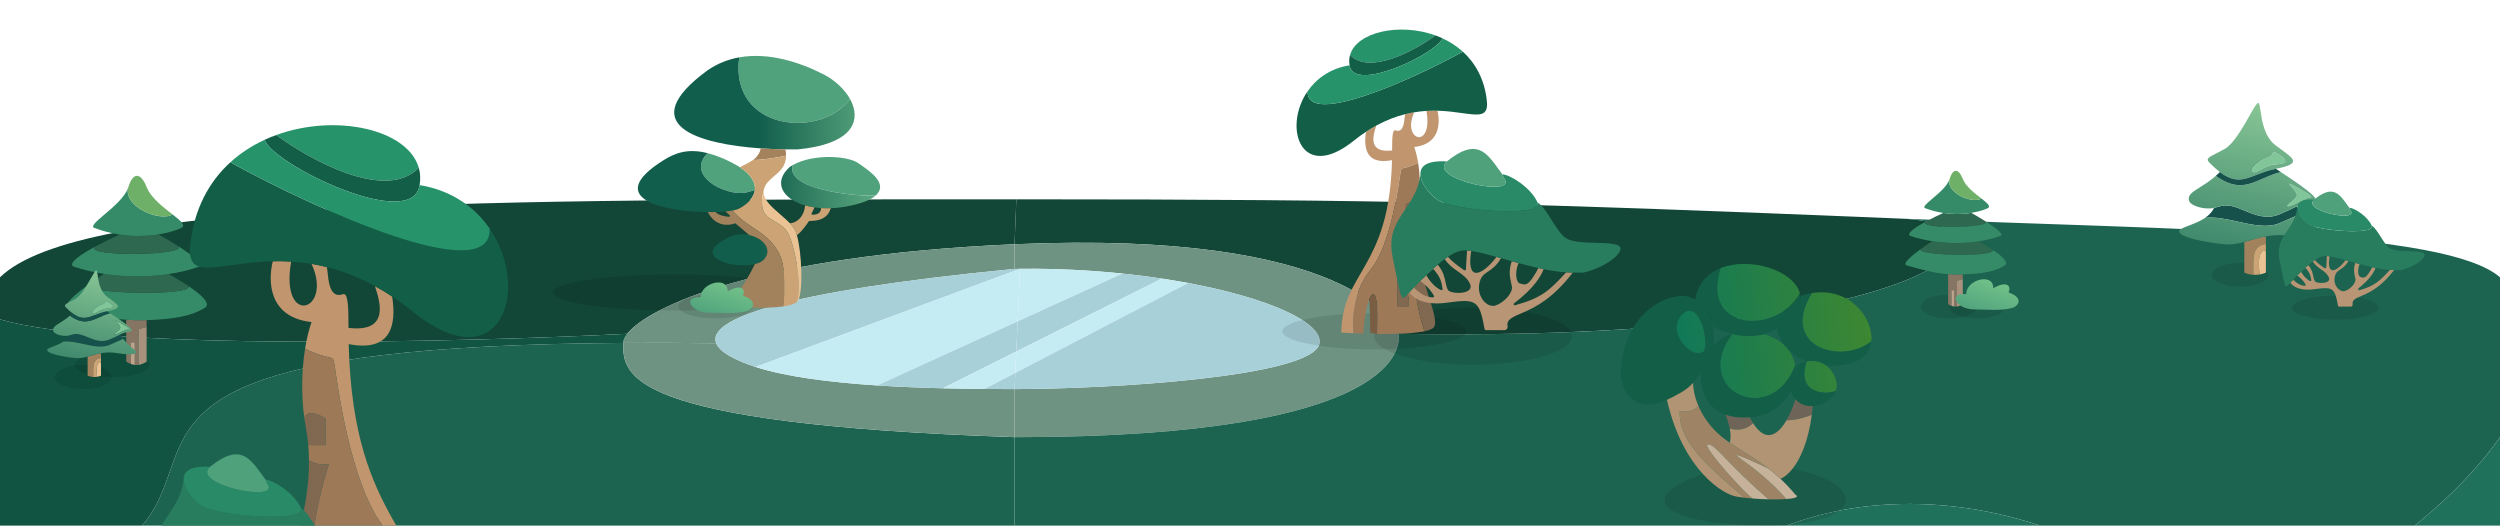 <svg width="2283" height="480" viewBox="0 0 2283 480" fill="none" xmlns="http://www.w3.org/2000/svg">
<rect width="2283" height="480" fill="#EBEBEB"/>
<rect y="-88" width="2283" height="825" fill="white"/>
<path d="M-0 737.326H533.439C579.512 646.214 722.627 601.071 926.5 616V399.223C569.074 387 569.074 342.141 569.074 313.17C195.278 315.708 175.761 371.475 155.009 430.773C140.928 471.008 126.279 512.869 -0 540.831V737.326Z" fill="#1D6450"/>
<path d="M926.5 737.326V616C722.627 601.071 579.512 646.214 533.439 737.326H926.5Z" fill="#20715B"/>
<path d="M926.5 355.314C917.76 355.314 908.546 355.285 899 355.204C886.778 355.1 874.012 354.911 861 354.585C841.218 354.091 820.868 353.282 801 351.984C758.31 349.195 717.845 344.147 690.016 335.098C670.417 328.725 657.18 321.364 654.037 313.45C623.851 313.078 595.572 312.99 569.074 313.17C569.074 342.141 569.074 387 926.5 399.223V355.314Z" fill="#6E9382"/>
<path d="M928.12 182C439 182 73 182 -0 253.224V291.645C97.617 320.625 422.533 312.502 572.789 304.818C592.312 280.06 691.204 233.246 926.5 223.036L928.12 182Z" fill="#124636"/>
<path d="M654.037 313.45C645.505 291.963 711.404 266.408 926.5 245.54V223.036C691.204 233.246 592.312 280.06 572.789 304.818C570.272 308.01 569.074 310.836 569.074 313.17C595.572 312.99 623.851 313.078 654.037 313.45Z" fill="#6E9382"/>
<path d="M-0 291.645V540.831C126.279 512.869 140.928 471.008 155.009 430.773C175.761 371.475 195.278 315.708 569.074 313.17C569.074 310.836 570.272 308.01 572.789 304.818C422.533 312.502 97.617 320.625 -0 291.645Z" fill="#105441"/>
<path fill-rule="evenodd" clip-rule="evenodd" d="M926.5 245.54L931.5 245.47L690.016 335.098C670.417 328.725 657.18 321.364 654.037 313.45C645.505 291.963 711.404 266.408 926.5 245.54Z" fill="#A8D0D9"/>
<path d="M928.12 182L926.5 223.036C1232 209.781 1275 296.185 1277 304.818C1766.77 313.132 1860.16 205.22 1736.7 199.652C1736.13 199.629 1735.57 199.605 1735 199.582C1391.77 185.537 1277 182 928.12 182Z" fill="#124636"/>
<path d="M926.5 355.314V399.223C1284 399.223 1279 313.45 1277 304.818C1275 296.185 1232 209.781 926.5 223.036V245.54C928.626 245.504 930.75 245.476 932.87 245.457C964.676 245.169 995.812 246.788 1025 249.815C1037.38 251.099 1049.42 252.636 1061 254.389C1069.24 255.635 1077.25 256.991 1085 258.442C1157.76 272.063 1207.45 294.08 1205 313.17C1201 344.34 1011 355.314 926.5 355.314Z" fill="#6E9382"/>
<path d="M926.5 399.223V616C1139 634 1387.49 725.956 1505 574C1621 424 1831 434 1973 536C2062.17 600.055 2223 485.482 2283 399.223V253.224C2233 210 1998.04 210.378 1736.7 199.652C1860.16 205.22 1766.77 313.132 1277 304.818C1279 313.45 1284 399.223 926.5 399.223Z" fill="#1D6450"/>
<path d="M926.5 616V737.326H2283V399.223C2223 485.482 2062.17 600.055 1973 536C1831 434 1621 424 1505 574C1387.49 725.956 1139 634 926.5 616Z" fill="#20715B"/>
<path fill-rule="evenodd" clip-rule="evenodd" d="M926.5 245.54L931.5 245.47C929.835 245.488 928.169 245.511 926.5 245.54Z" fill="#124636"/>
<path d="M1025 249.815C995.812 246.788 964.676 245.169 932.87 245.457C932.413 245.461 931.957 245.465 931.5 245.47L929.316 293.458L1025 249.815Z" fill="#C5EBF3"/>
<path d="M931.5 245.47L690.016 335.098C717.845 344.147 758.31 349.195 801 351.984L929.316 293.458L931.5 245.47Z" fill="#C5EBF3"/>
<path d="M801 351.984C820.868 353.282 841.218 354.091 861 354.585L894.531 337.787L928.063 320.988L929.316 293.458L801 351.984Z" fill="#A8D0D9"/>
<path d="M1061 254.389C1049.42 252.636 1037.38 251.099 1025 249.815L929.316 293.458L928.063 320.988L994.531 287.689L1061 254.389Z" fill="#A8D0D9"/>
<path d="M1085 258.442C1077.25 256.991 1069.24 255.635 1061 254.389L994.531 287.689L928.063 320.988L927.172 340.548L1085 258.442Z" fill="#C5EBF3"/>
<path d="M861 354.585C874.012 354.911 886.778 355.1 899 355.204L927.172 340.548L928.063 320.988L894.531 337.787L861 354.585Z" fill="#C5EBF3"/>
<path d="M926.5 355.314C1011 355.314 1201 344.34 1205 313.17C1207.45 294.08 1157.76 272.063 1085 258.442L927.172 340.548L926.5 355.314Z" fill="#A8D0D9"/>
<path d="M899 355.204C908.546 355.285 917.76 355.314 926.5 355.314L927.172 340.548L899 355.204Z" fill="#A8D0D9"/>
<ellipse cx="75.948" cy="344.309" rx="25.715" ry="10.951" fill="black" fill-opacity="0.1"/>
<ellipse cx="1779.71" cy="279.951" rx="25.715" ry="10.951" fill="black" fill-opacity="0.1"/>
<ellipse cx="1805.71" cy="279.951" rx="25.715" ry="10.951" fill="black" fill-opacity="0.1"/>
<ellipse cx="2045.71" cy="250.951" rx="25.715" ry="10.951" fill="black" fill-opacity="0.1"/>
<ellipse cx="2132.5" cy="281" rx="39.5" ry="11" fill="black" fill-opacity="0.1"/>
<ellipse cx="653.631" cy="279.819" rx="34.087" ry="10.951" fill="black" fill-opacity="0.1"/>
<ellipse cx="615.357" cy="267.043" rx="110.633" ry="16.426" fill="black" fill-opacity="0.1"/>
<ellipse cx="1255" cy="302.5" rx="84" ry="16.5" fill="black" fill-opacity="0.1"/>
<ellipse cx="102.26" cy="333.357" rx="34.087" ry="10.951" fill="black" fill-opacity="0.1"/>
<ellipse cx="1345.3" cy="306.957" rx="90.3" ry="26.161" fill="black" fill-opacity="0.1"/>
<path fill-rule="evenodd" clip-rule="evenodd" d="M140.884 214.629C142.131 214.473 143.348 214.3 144.534 214.111L144.729 214.08L140.884 214.629Z" fill="#D9D9D9"/>
<path d="M115.293 292.024V330.328C116.813 331.237 118.23 331.906 119.554 332.382V312.659H123.055V333.244C124.306 333.404 125.458 333.386 126.525 333.244V300.543L133.884 298.523V292.347C127.996 292.546 121.783 292.465 115.293 292.024Z" fill="#877564"/>
<path d="M126.525 300.543V333.244C129.415 332.861 131.68 331.577 133.576 330.503L133.703 330.431L133.884 330.328V298.523L126.525 300.543Z" fill="#A9927D"/>
<path d="M123.055 333.244V312.659H119.554V332.382C120.801 332.83 121.965 333.105 123.055 333.244Z" fill="#BDA38B"/>
<path d="M62.618 280.854C83.921 287.024 99.183 290.93 115.293 292.024C121.783 292.465 127.996 292.546 133.884 292.347C158.778 291.504 175.327 288.679 187.334 280.854C192.846 277.261 183.586 269.013 172.491 261.49C174.742 270.943 70.243 268.12 81.107 259.651C68.639 268.691 56.538 279.093 62.618 280.854Z" fill="#358B67"/>
<path d="M150.923 250.713C135.281 252.797 115.894 253.375 95.002 250.095C91.157 252.578 85.794 256.252 81.107 259.651C70.243 268.12 174.742 270.943 172.491 261.49C166.125 257.173 159.155 253.096 154.025 250.274C153.008 250.427 151.974 250.573 150.923 250.713Z" fill="#2E6850"/>
<path d="M88.568 224.309C74.045 232.074 61.345 240.568 67.266 243.496C76.672 246.542 85.977 248.678 95.002 250.095C115.894 253.375 135.281 252.797 150.923 250.713C151.974 250.573 153.008 250.427 154.025 250.274C166.006 248.471 175.544 245.823 181.524 243.496C187.436 241.845 175.34 232.755 161.927 224.309C176.876 233.722 68.428 235.077 88.568 224.309Z" fill="#358B67"/>
<path d="M109.213 214.202C103.048 216.957 96.086 220.289 88.568 224.309C68.428 235.077 176.876 233.722 161.927 224.309C155.655 220.36 149.871 216.922 144.729 214.08L144.534 214.111C143.348 214.3 142.131 214.473 140.884 214.629C131.677 215.781 120.854 215.98 109.213 214.202Z" fill="#2E6850"/>
<path d="M165.644 208.157C170.003 205.79 164.909 201.536 157.51 195.759C146.291 203.042 111.887 188.502 117.211 170.86C114.504 179.695 103.655 188.888 95.287 195.979C87.891 202.246 82.433 206.872 86.245 208.157C94.095 211.145 101.819 213.072 109.213 214.202C120.854 215.98 131.677 215.781 140.884 214.629L144.729 214.08C153.937 212.601 161.221 210.225 165.644 208.157Z" fill="#358B67"/>
<path d="M133.884 170.799C128.514 157.168 121.349 157.168 117.23 170.799L117.211 170.86C111.887 188.502 146.291 203.042 157.51 195.759C149.13 189.216 137.793 180.72 133.884 170.799Z" fill="#6FB068"/>
<path fill-rule="evenodd" clip-rule="evenodd" d="M1797.43 194.792C1798.33 194.68 1799.2 194.556 1800.05 194.421L1800.19 194.398L1797.43 194.792Z" fill="#D9D9D9"/>
<path d="M1779.03 250.337V277.826C1780.13 278.478 1781.14 278.958 1782.1 279.3V265.145H1784.61V279.919C1785.51 280.034 1786.34 280.02 1787.11 279.919V256.45L1792.4 255.001V250.568C1788.16 250.711 1783.7 250.653 1779.03 250.337Z" fill="#877564"/>
<path d="M1787.11 256.45V279.919C1789.18 279.644 1790.81 278.722 1792.18 277.951L1792.27 277.9L1792.4 277.826V255.001L1787.11 256.45Z" fill="#A9927D"/>
<path d="M1784.61 279.919V265.145H1782.1V279.3C1782.99 279.621 1783.83 279.819 1784.61 279.919Z" fill="#BDA38B"/>
<path d="M1741.17 242.32C1756.48 246.748 1767.45 249.551 1779.03 250.337C1783.7 250.653 1788.16 250.711 1792.4 250.568C1810.29 249.963 1822.19 247.936 1830.82 242.32C1834.78 239.741 1828.13 233.822 1820.15 228.423C1821.77 235.207 1746.65 233.181 1754.46 227.103C1745.49 233.591 1736.79 241.056 1741.17 242.32Z" fill="#358B67"/>
<path d="M1804.65 220.689C1793.4 222.185 1779.46 222.599 1764.45 220.245C1761.68 222.027 1757.83 224.664 1754.46 227.103C1746.65 233.181 1821.77 235.207 1820.15 228.423C1815.58 225.325 1810.56 222.399 1806.88 220.373C1806.15 220.483 1805.4 220.588 1804.65 220.689Z" fill="#2E6850"/>
<path d="M1759.82 201.739C1749.38 207.312 1740.25 213.408 1744.51 215.509C1751.27 217.695 1757.96 219.228 1764.45 220.245C1779.46 222.599 1793.4 222.185 1804.65 220.689C1805.4 220.588 1806.15 220.483 1806.88 220.373C1815.49 219.08 1822.35 217.179 1826.64 215.509C1830.89 214.324 1822.2 207.801 1812.56 201.739C1823.3 208.495 1745.34 209.467 1759.82 201.739Z" fill="#358B67"/>
<path d="M1774.66 194.486C1770.23 196.463 1765.22 198.854 1759.82 201.739C1745.34 209.467 1823.3 208.495 1812.56 201.739C1808.05 198.905 1803.89 196.438 1800.19 194.398L1800.05 194.421C1799.2 194.556 1798.33 194.68 1797.43 194.792C1790.81 195.619 1783.03 195.762 1774.66 194.486Z" fill="#2E6850"/>
<path d="M1815.23 190.147C1818.36 188.449 1814.7 185.396 1809.38 181.25C1801.32 186.476 1776.58 176.042 1780.41 163.381C1778.47 169.721 1770.67 176.319 1764.65 181.408C1759.33 185.906 1755.41 189.225 1758.15 190.147C1763.79 192.292 1769.35 193.675 1774.66 194.486C1783.03 195.762 1790.81 195.619 1797.43 194.792L1800.19 194.398C1806.81 193.337 1812.05 191.631 1815.23 190.147Z" fill="#358B67"/>
<path d="M1792.4 163.337C1788.54 153.554 1783.39 153.554 1780.42 163.337L1780.41 163.381C1776.58 176.042 1801.32 186.476 1809.38 181.25C1803.36 176.554 1795.21 170.457 1792.4 163.337Z" fill="#6FB068"/>
<path d="M776.19 90.33C771.139 81.313 762.184 73.137 752.503 68.146C730.737 56.924 702.12 47.524 675.055 52.373C665.889 119.34 749.61 127.303 776.19 90.33Z" fill="#4FA27C"/>
<path d="M669.097 148.918C660.825 144.586 653.172 141.665 646.184 139.867C630.994 154.877 647.431 168.621 661.307 173.377C672.214 177.116 679.179 177.359 689.357 173.377C690.04 166.895 686.219 159.721 675.615 152.731C673.674 151.452 671.506 150.18 669.097 148.918Z" fill="#4FA27C"/>
<path d="M783.665 148.918C774.494 142.413 743.302 140.041 724.09 150.664C716.299 172.809 780.627 179.648 799.705 178.517C811.182 168.081 795.458 157.135 785.8 150.413L785.799 150.412L785.797 150.41C785.044 149.887 784.328 149.388 783.665 148.918Z" fill="#4FA27C"/>
<path fill-rule="evenodd" clip-rule="evenodd" d="M743.747 189.406C740.722 188.971 737.875 188.365 735.228 187.611C714.098 181.59 705.742 166.107 721.34 152.331C722.225 151.743 723.143 151.188 724.09 150.664C716.299 172.809 780.627 179.648 799.705 178.517C795.982 181.902 789.109 185.037 777.708 187.598C771.002 189.104 764.608 189.914 758.633 190.136C755.568 190.25 752.612 190.209 749.782 190.028C747.701 189.895 745.687 189.685 743.747 189.406ZM738.903 201.818C739.006 201.818 739.109 201.817 739.212 201.816C738.927 201.819 738.654 201.981 738.478 202.258C738.573 202.109 738.665 201.962 738.755 201.818L738.903 201.818ZM697.51 237.085C695.686 239.013 692.773 240.373 689.268 241.225C668.997 246.151 628.966 234.067 665.889 216.608C671.839 213.794 678.314 213.427 684.056 214.648C696.889 217.379 706.059 228.046 697.51 237.085ZM671.469 203.873L671.847 204.192C671.609 203.991 671.311 203.942 671.037 204.048C671.185 203.991 671.329 203.932 671.469 203.873ZM653.349 193.623C651.112 193.681 648.778 193.698 646.379 193.674C606.914 193.273 549.529 181.44 606.314 146.074C616.665 139.628 628.395 135.29 646.184 139.867C630.994 154.877 647.431 168.621 661.307 173.377C672.214 177.116 679.179 177.359 689.357 173.377C688.642 180.152 683.008 186.173 675.055 190.442C672.716 191.697 668.276 192.606 662.559 193.117C659.763 193.366 656.661 193.538 653.349 193.623Z" fill="url(#paint0_linear_0_1)"/>
<path d="M721.34 203.873C723.54 206.196 725.335 208.537 726.381 210.919C726.869 212.029 727.331 213.371 727.765 214.901C731.555 211.859 735.95 206.226 738.478 202.258C738.573 202.109 738.665 201.962 738.755 201.818L738.903 201.818C739.006 201.818 739.109 201.817 739.212 201.816C752.589 201.697 756.797 196.305 758.633 190.136C755.568 190.25 752.612 190.209 749.782 190.028C749.782 195.313 745.334 196.021 742.022 196.116C741.326 196.135 740.87 195.447 741.173 194.82C741.434 194.28 741.745 193.662 742.06 193.036C742.8 191.566 743.561 190.054 743.747 189.406C740.722 188.971 737.875 188.365 735.228 187.611C734.172 198.974 726.381 203.873 721.34 203.873Z" fill="#CCA374"/>
<path d="M728.673 136.404C776.505 131.783 785.491 112.274 778.232 94.543C777.652 93.124 776.967 91.717 776.19 90.33C749.61 127.303 665.889 119.34 675.055 52.373C665.08 54.161 655.316 57.884 646.184 64.164C578.07 113.985 637.238 131.51 694.619 135.498C702.287 136.031 709.922 136.322 717.218 136.416C721.151 136.467 724.986 136.461 728.673 136.404Z" fill="url(#paint1_linear_0_1)"/>
<path d="M687.682 146.074C698.111 146.074 712.141 143.42 717.853 142.092C717.844 140.365 717.644 138.482 717.218 136.416C709.922 136.322 702.287 136.031 694.619 135.498C694.22 139.006 691.586 143.438 687.682 146.074Z" fill="#A3825C"/>
<path fill-rule="evenodd" clip-rule="evenodd" d="M675.055 190.442C683.008 186.173 688.642 180.152 689.357 173.377C690.04 166.895 686.219 159.721 675.615 152.731C680.054 150.514 684.313 148.349 687.682 146.074C698.111 146.074 712.141 143.42 717.853 142.092C717.903 151.544 712.258 156.344 706.862 160.933C702.657 164.509 698.602 167.956 697.51 173.377C692.522 193.69 699.615 197.749 707.619 202.329C712.839 205.316 718.446 208.524 721.34 216.608C728.673 237.085 731.44 263.109 727.765 275.694C725.644 277.591 721.245 278.9 715.763 279.747C717.06 245.617 715.885 235.433 706.217 223.433C700.482 216.314 694.263 212.219 687.93 208.049C681.613 203.89 675.183 199.655 669.004 192.27C671.624 191.785 673.695 191.172 675.055 190.442Z" fill="#CCA374"/>
<path d="M684.056 214.648C696.889 217.379 706.059 228.046 697.51 237.085C695.686 239.013 692.773 240.373 689.268 241.225C685.836 248.868 680.569 257.258 676.262 264.119C671.745 271.314 668.284 276.828 669.097 278.04C670.763 280.521 698.582 282.401 715.763 279.747C717.06 245.617 715.885 235.433 706.217 223.433C700.482 216.314 694.263 212.219 687.93 208.049C681.613 203.89 675.183 199.655 669.004 192.27C667.12 192.62 664.951 192.903 662.559 193.117C663.491 193.977 664.43 194.832 665.358 195.677C665.674 195.965 665.989 196.251 666.303 196.537C666.901 197.083 666.616 197.963 665.807 197.939C662.392 197.837 656.176 196.682 653.349 193.623C651.112 193.681 648.778 193.698 646.379 193.674C653.207 207.022 665.355 206.25 671.037 204.048C671.185 203.991 671.329 203.932 671.469 203.873L671.847 204.192C672.71 204.917 673.572 205.637 674.427 206.352C677.865 209.226 681.194 212.008 684.056 214.648Z" fill="#A2825C"/>
<path d="M726.381 210.919C725.335 208.537 723.54 206.196 721.34 203.873C718.796 201.186 715.709 198.523 712.608 195.848C704.301 188.682 695.889 181.425 697.51 173.377C692.522 193.69 699.615 197.749 707.619 202.329C712.839 205.316 718.446 208.524 721.34 216.608C728.673 237.085 731.44 263.109 727.765 275.694C728.142 275.357 728.446 275.002 728.673 274.627C733.685 266.333 732.226 230.637 727.765 214.901C727.331 213.371 726.869 212.029 726.381 210.919Z" fill="#EAC293"/>
<path d="M639.807 271.533C623.153 269.921 630.137 285.5 647.328 285.5C659.684 285.5 671.503 287.112 682.785 283.889C688.336 281.561 691.811 274.649 678.487 269.921C681.173 264.549 677.413 258.64 664.519 266.161C665.057 251.656 639.807 258.102 639.807 271.533Z" fill="url(#paint2_linear_0_1)"/>
<path d="M1795.5 268.615C1778.84 267.004 1785.83 282.583 1803.02 282.583C1815.38 282.583 1827.2 284.195 1838.48 280.971C1844.03 278.643 1847.5 271.731 1834.18 267.004C1836.87 261.631 1833.1 255.722 1820.21 263.243C1820.75 248.738 1795.5 255.185 1795.5 268.615Z" fill="url(#paint3_linear_0_1)"/>
<path d="M97.834 275.223C102.784 277.948 106.578 281.245 98.659 281.675C94.21 281.917 91.27 283.59 89.081 284.836C87.374 285.807 86.123 286.519 84.966 286.092C82.327 285.117 88.926 279.238 93.38 277.948C95.728 277.267 96.047 276.062 96.241 275.33C96.414 274.673 96.487 274.397 97.834 275.223Z" fill="#80C699"/>
<path fill-rule="evenodd" clip-rule="evenodd" d="M60.55 281.102C62.586 283.154 64.441 284.796 66.159 286.092C74.607 292.462 79.746 290.459 86.81 287.705C89.951 286.48 93.472 285.107 97.834 284.256C112.162 281.461 108.61 278.891 100.957 273.353C99.974 272.641 98.923 271.881 97.834 271.065C91.332 266.194 90.01 257.085 89.21 251.567C88.832 248.965 88.57 247.161 87.936 246.978C87.164 246.754 85.34 249.973 82.912 254.256C79.111 260.96 73.832 270.273 68.798 273.073C66.94 274.106 65.331 274.921 63.99 275.6C59.38 277.935 57.953 278.658 60.55 281.102ZM98.659 281.675C106.578 281.245 102.784 277.948 97.834 275.223C96.487 274.397 96.414 274.673 96.241 275.33C96.047 276.062 95.728 277.267 93.38 277.948C88.926 279.238 82.327 285.117 84.966 286.092C86.123 286.519 87.374 285.807 89.081 284.836C91.27 283.59 94.21 281.917 98.659 281.675Z" fill="url(#paint4_linear_0_1)"/>
<path d="M106.413 293.002C114.662 297.017 119.611 300.601 117.467 300.458C116.416 300.388 114.021 301.59 111.54 302.835C108.954 304.132 106.276 305.476 104.928 305.476C103.648 305.476 104.761 304.566 106.246 303.35C107.823 302.059 109.822 300.423 109.822 299.168C109.822 297.909 108.005 295.846 106.716 294.382C105.509 293.011 104.764 292.165 106.413 293.002Z" fill="#80C699"/>
<path fill-rule="evenodd" clip-rule="evenodd" d="M80.017 325.686V343.042C81.745 343.832 83.496 344.191 85.131 344.284C85.126 343.961 85.121 343.642 85.116 343.328L85.116 343.319C84.953 333.239 84.868 327.911 92.225 326.816V322.49C89.115 323.054 86.262 323.887 83.514 324.691C83.44 324.713 83.365 324.734 83.292 324.756C82.187 325.079 81.099 325.395 80.017 325.686Z" fill="#A2825C"/>
<path d="M88.761 344.076C88.376 342.011 87.837 337.02 88.761 333.579C89.684 330.138 91.455 330.52 92.225 331.141V326.816C84.868 327.911 84.953 333.239 85.116 343.319L85.116 343.328C85.121 343.642 85.126 343.961 85.131 344.284C86.44 344.357 87.674 344.26 88.761 344.076Z" fill="#CCA374"/>
<path d="M88.761 344.076C90.256 343.823 91.474 343.405 92.225 343.042V331.141C91.455 330.52 89.684 330.138 88.761 333.579C87.837 337.02 88.376 342.011 88.761 344.076Z" fill="#EAC293"/>
<path fill-rule="evenodd" clip-rule="evenodd" d="M80.283 307.978C86.227 310.433 92.573 313.054 99.814 310.065C104.42 308.163 107.499 306.646 109.822 305.476C110.105 305.858 110.429 306.446 110.773 307.072C111.223 307.889 111.708 308.772 112.188 309.348C112.018 309.862 109.736 310.838 102.5 313.933C101.671 314.288 100.777 314.67 99.814 315.083C93.2 317.916 84.745 316.054 76.32 314.198C69.825 312.767 63.347 311.34 57.745 312.072C59.873 310.641 61.847 308.577 62.859 306.393C63.9 306.14 65 305.834 66.159 305.476C70.776 304.053 75.393 305.959 80.283 307.978Z" fill="#17514B"/>
<path d="M43.062 319.814C43.392 322.969 56.92 325.836 68.798 326.983C72.732 327.363 76.34 326.674 80.017 325.686C81.099 325.395 82.187 325.079 83.292 324.756L83.514 324.691C86.262 323.887 89.115 323.054 92.225 322.49C96.374 321.739 100.981 321.469 106.413 322.395C123.241 325.263 126.54 322.395 123.241 319.814C120.573 317.727 115.767 313.644 112.188 309.348C112.018 309.862 109.736 310.838 102.5 313.933C101.671 314.288 100.777 314.67 99.814 315.083C93.2 317.916 84.745 316.054 76.32 314.198C69.825 312.767 63.347 311.34 57.745 312.072C51.548 316.238 42.816 317.466 43.062 319.814Z" fill="url(#paint5_linear_0_1)"/>
<path fill-rule="evenodd" clip-rule="evenodd" d="M119.941 302.322C123.241 301.175 110.403 292.429 100.683 286.092C96.787 287.072 93.444 288.537 90.314 289.908C82.082 293.515 75.324 296.476 63.849 288.265C60.683 291.038 57.559 293.003 54.963 294.635C50.594 297.383 47.722 299.188 48.671 302.322C49.62 305.456 57.91 307.598 62.859 306.393C63.9 306.14 65 305.834 66.159 305.476C70.776 304.053 75.393 305.959 80.283 307.978C86.227 310.433 92.573 313.054 99.814 310.065C104.42 308.163 107.499 306.646 109.822 305.476C110.045 305.364 110.262 305.255 110.472 305.148C112.79 303.978 114.44 303.644 116.164 303.296C117.316 303.062 118.502 302.822 119.941 302.322ZM106.413 293.002C114.662 297.017 119.611 300.601 117.467 300.458C116.416 300.388 114.021 301.59 111.54 302.835C108.954 304.132 106.276 305.476 104.928 305.476C103.648 305.476 104.761 304.566 106.246 303.35C107.823 302.059 109.822 300.423 109.822 299.168C109.822 297.909 108.005 295.846 106.716 294.382C105.509 293.011 104.764 292.165 106.413 293.002Z" fill="url(#paint6_linear_0_1)"/>
<path d="M66.159 286.092C65.391 286.869 64.619 287.591 63.849 288.265C75.324 296.476 82.082 293.515 90.314 289.908C93.444 288.537 96.787 287.072 100.683 286.092C99.678 285.437 98.72 284.82 97.834 284.256C93.472 285.107 89.951 286.48 86.81 287.705C79.746 290.459 74.607 292.462 66.159 286.092Z" fill="#17514B"/>
<path d="M2078.23 139.574C2086.2 143.968 2092.32 149.287 2079.56 149.981C2072.39 150.371 2067.66 153.068 2064.13 155.078C2061.38 156.645 2059.37 157.794 2057.5 157.104C2053.25 155.531 2063.88 146.05 2071.06 143.968C2074.84 142.871 2075.35 140.927 2075.66 139.746C2075.94 138.687 2076.06 138.242 2078.23 139.574Z" fill="#80C699"/>
<path fill-rule="evenodd" clip-rule="evenodd" d="M2018.18 149.056C2021.46 152.366 2024.44 155.015 2027.21 157.104C2040.82 167.379 2049.1 164.147 2060.47 159.706C2065.53 157.73 2071.2 155.516 2078.23 154.143C2101.31 149.635 2095.59 145.49 2083.26 136.557C2081.68 135.41 2079.99 134.184 2078.23 132.868C2067.76 125.011 2065.63 110.319 2064.34 101.419C2063.73 97.223 2063.31 94.314 2062.29 94.018C2061.04 93.657 2058.11 98.848 2054.19 105.756C2048.07 116.57 2039.57 131.59 2031.46 136.106C2028.47 137.773 2025.88 139.087 2023.72 140.182C2016.29 143.949 2013.99 145.114 2018.18 149.056ZM2079.56 149.981C2092.32 149.287 2086.2 143.968 2078.23 139.574C2076.06 138.242 2075.94 138.687 2075.66 139.746C2075.35 140.927 2074.84 142.871 2071.06 143.968C2063.88 146.05 2053.25 155.531 2057.5 157.104C2059.37 157.794 2061.38 156.645 2064.13 155.078C2067.66 153.068 2072.39 150.371 2079.56 149.981Z" fill="url(#paint7_linear_0_1)"/>
<path d="M2092.05 168.25C2105.34 174.725 2113.31 180.506 2109.85 180.275C2108.16 180.162 2104.3 182.1 2100.31 184.108C2096.14 186.201 2091.83 188.369 2089.66 188.369C2087.6 188.369 2089.39 186.9 2091.78 184.94C2094.32 182.857 2097.54 180.219 2097.54 178.194C2097.54 176.164 2094.61 172.837 2092.54 170.476C2090.59 168.263 2089.39 166.9 2092.05 168.25Z" fill="#80C699"/>
<path fill-rule="evenodd" clip-rule="evenodd" d="M2049.53 220.964V248.957C2052.32 250.232 2055.14 250.811 2057.77 250.96C2057.76 250.439 2057.75 249.925 2057.75 249.419L2057.75 249.404C2057.48 233.147 2057.35 224.553 2069.2 222.787V215.81C2064.19 216.719 2059.59 218.064 2055.16 219.36C2055.05 219.395 2054.93 219.43 2054.81 219.464C2053.03 219.985 2051.28 220.496 2049.53 220.964Z" fill="#A2825C"/>
<path d="M2063.62 250.625C2063 247.294 2062.13 239.244 2063.62 233.694C2065.1 228.144 2067.96 228.761 2069.2 229.763V222.787C2057.35 224.553 2057.48 233.147 2057.75 249.404L2057.75 249.419C2057.75 249.925 2057.76 250.439 2057.77 250.96C2059.88 251.079 2061.87 250.922 2063.62 250.625Z" fill="#CCA374"/>
<path d="M2063.62 250.625C2066.03 250.216 2067.99 249.542 2069.2 248.957V229.763C2067.96 228.761 2065.1 228.144 2063.62 233.694C2062.13 239.244 2063 247.294 2063.62 250.625Z" fill="#EAC293"/>
<path fill-rule="evenodd" clip-rule="evenodd" d="M2049.96 192.404C2059.53 196.363 2069.76 200.59 2081.42 195.769C2088.84 192.702 2093.8 190.255 2097.54 188.369C2098 188.984 2098.52 189.932 2099.07 190.943C2099.8 192.261 2100.58 193.684 2101.35 194.613C2101.08 195.443 2097.4 197.017 2085.75 202.008C2084.41 202.58 2082.97 203.197 2081.42 203.863C2070.77 208.433 2057.15 205.429 2043.58 202.435C2033.12 200.127 2022.68 197.826 2013.66 199.006C2017.09 196.699 2020.27 193.37 2021.9 189.847C2023.57 189.438 2025.34 188.945 2027.21 188.369C2034.65 186.072 2042.08 189.147 2049.96 192.404Z" fill="#17514B"/>
<path d="M1990.01 211.494C1990.54 216.582 2012.33 221.207 2031.46 223.057C2037.8 223.669 2043.61 222.558 2049.53 220.964C2051.28 220.496 2053.03 219.985 2054.81 219.464L2055.16 219.36C2059.59 218.064 2064.19 216.719 2069.2 215.81C2075.88 214.598 2083.3 214.163 2092.05 215.657C2119.15 220.282 2124.47 215.657 2119.15 211.494C2114.86 208.128 2107.12 201.542 2101.35 194.613C2101.08 195.443 2097.4 197.017 2085.75 202.008C2084.41 202.58 2082.97 203.197 2081.42 203.863C2070.77 208.433 2057.15 205.429 2043.58 202.435C2033.12 200.127 2022.68 197.826 2013.66 199.006C2003.68 205.726 1989.61 207.707 1990.01 211.494Z" fill="url(#paint8_linear_0_1)"/>
<path fill-rule="evenodd" clip-rule="evenodd" d="M2113.84 183.281C2119.15 181.431 2098.48 167.325 2082.82 157.104C2076.54 158.684 2071.16 161.047 2066.12 163.259C2052.86 169.077 2041.97 173.852 2023.49 160.609C2018.39 165.082 2013.36 168.251 2009.18 170.884C2002.14 175.315 1997.51 178.227 1999.04 183.281C2000.57 188.336 2013.92 191.791 2021.9 189.847C2023.57 189.438 2025.34 188.945 2027.21 188.369C2034.65 186.072 2042.08 189.147 2049.96 192.404C2059.53 196.363 2069.76 200.59 2081.42 195.769C2088.84 192.702 2093.8 190.255 2097.54 188.369C2097.9 188.187 2098.25 188.011 2098.59 187.84C2102.32 185.953 2104.98 185.414 2107.76 184.851C2109.61 184.475 2111.52 184.088 2113.84 183.281ZM2092.05 168.25C2105.34 174.725 2113.31 180.506 2109.85 180.275C2108.16 180.162 2104.3 182.1 2100.31 184.108C2096.14 186.201 2091.83 188.369 2089.66 188.369C2087.6 188.369 2089.39 186.9 2091.78 184.94C2094.32 182.857 2097.54 180.219 2097.54 178.194C2097.54 176.164 2094.61 172.837 2092.54 170.476C2090.59 168.263 2089.39 166.9 2092.05 168.25Z" fill="url(#paint9_linear_0_1)"/>
<path d="M2027.21 157.104C2025.97 158.357 2024.73 159.522 2023.49 160.609C2041.97 173.852 2052.86 169.077 2066.12 163.259C2071.16 161.047 2076.54 158.684 2082.82 157.104C2081.2 156.048 2079.66 155.053 2078.23 154.143C2071.2 155.516 2065.53 157.73 2060.47 159.706C2049.1 164.147 2040.82 167.379 2027.21 157.104Z" fill="#17514B"/>
<path d="M382.405 153.117C372.342 118.31 307.253 103.298 252.254 123.302C283.33 146.315 352.866 184.496 382.405 153.117Z" fill="#26936B"/>
<path d="M383.191 169.02C376.906 212.483 248.799 149.937 241.623 127.675C245.112 126.065 248.662 124.609 252.254 123.302C283.33 146.315 352.866 184.496 382.405 153.117C383.828 158.037 384.151 163.352 383.191 169.02Z" fill="#125E47"/>
<path d="M284.48 294.11C245.292 289.87 244.573 256.954 249.112 238.579C254.264 238.451 259.629 238.506 265.191 238.822C265.418 238.834 265.645 238.848 265.872 238.862C255.397 299.287 304.629 284.422 284.48 240.958C288.925 241.698 293.468 242.63 298.103 243.787C298.183 243.807 298.264 243.828 298.344 243.848C300.09 247.735 298.344 273.968 313.009 268.668C317.976 266.873 318.246 280.626 318.246 299.412C357.003 304.028 346.529 273.968 342.339 261.259C347.386 264.019 352.504 267.091 357.685 270.504C357.828 270.599 357.972 270.693 358.115 270.788C362.241 297.291 357.003 321.674 318.424 314.253C322.478 480.823 394.742 484.456 395.761 578.218C390.15 578.584 383.775 578.941 376.906 579.255C379.228 559.827 377.452 513.339 351.766 482.808C319.659 444.644 307.772 347.115 305.677 334.394C303.582 321.673 304.768 331.213 278.581 318.493C280.003 309.517 281.989 301.224 284.48 294.11Z" fill="#C1956D"/>
<path fill-rule="evenodd" clip-rule="evenodd" d="M278.581 318.493C304.768 331.213 303.582 321.673 305.677 334.394C307.772 347.115 319.659 444.644 351.766 482.808C377.452 513.339 379.228 559.827 376.906 579.255C372.218 579.469 367.301 579.664 362.241 579.828C360.773 555.494 357.119 537.074 353.217 527.332C345.981 509.267 337.889 521.044 341.291 580.298C313.903 580.626 285.8 579.756 269.014 576.224C289.964 510.625 277.948 495.529 300.439 423.442C297.995 424.502 290.914 425.35 282.146 420.262C282.108 415.682 281.9 411.084 281.497 406.481H297.297V382.098C283.051 373.618 278.461 378.565 277.948 382.098C275.051 361.113 275.463 338.165 278.581 318.493ZM293.107 537.933C291.361 532.279 292.269 513.339 309.866 482.808V537.933H293.107Z" fill="#9D7958"/>
<path d="M254.349 569.737C244.214 554.817 282.718 489.667 282.146 420.262C290.914 425.35 297.995 424.502 300.439 423.442C277.948 495.529 289.964 510.625 269.014 576.224C261.491 574.641 256.241 572.522 254.349 569.737Z" fill="#816851"/>
<path d="M309.866 482.808C292.269 513.339 291.361 532.279 293.107 537.933H309.866V482.808Z" fill="#806851"/>
<path d="M341.291 580.298C337.889 521.044 345.981 509.267 353.217 527.332C351.766 545.353 351.766 577.181 351.766 578.218C351.766 579.047 344.783 579.95 341.291 580.298Z" fill="#7A5E43"/>
<path fill-rule="evenodd" clip-rule="evenodd" d="M211.333 242.213C222.04 240.715 234.749 238.937 249.112 238.579C254.264 238.451 259.629 238.506 265.191 238.822C265.418 238.834 265.645 238.848 265.872 238.862C271.856 239.224 278.065 239.89 284.48 240.958C288.925 241.698 293.468 242.63 298.103 243.787L298.344 243.848C312.242 247.339 326.966 252.854 342.339 261.259C347.386 264.019 352.504 267.091 357.685 270.504L358.115 270.788C364.292 274.878 370.559 279.455 376.906 284.57C457.142 349.244 485.522 264.284 447.136 208.687C449.65 263.812 289.615 191.903 210.355 148.22C191.107 165.763 177.124 190.659 173.692 224.145C171.266 247.82 185.452 245.835 211.333 242.213Z" fill="#125E47"/>
<path d="M383.191 169.02C412.815 173.905 433.928 189.558 447.136 208.687C449.65 263.812 289.615 191.903 210.355 148.22C219.732 139.674 230.358 132.873 241.623 127.675C248.799 149.937 376.906 212.483 383.191 169.02Z" fill="#26936B"/>
<path d="M279.489 391.64C278.898 388.452 278.385 385.269 277.948 382.098C278.461 378.565 283.051 373.618 297.297 382.098V406.481H281.497C281.063 401.535 280.405 396.582 279.489 391.64Z" fill="#816851"/>
<path d="M1232.89 50.133C1238.91 29.369 1277.88 20.414 1310.81 32.347C1292.2 46.075 1250.57 68.852 1232.89 50.133Z" fill="#26936B"/>
<path d="M1232.42 59.619C1236.18 85.547 1312.87 48.236 1317.17 34.956C1315.08 33.995 1312.96 33.127 1310.81 32.347C1292.2 46.075 1250.57 68.852 1232.89 50.133C1232.03 53.068 1231.84 56.238 1232.42 59.619Z" fill="#125E47"/>
<path d="M1291.51 134.24C1314.97 131.711 1315.4 112.075 1312.69 101.114C1309.6 101.038 1306.39 101.07 1303.06 101.259C1302.92 101.266 1302.79 101.274 1302.65 101.282C1308.92 137.329 1279.45 128.461 1291.51 102.533C1288.85 102.974 1286.13 103.531 1283.36 104.221C1283.31 104.233 1283.26 104.245 1283.21 104.257C1282.17 106.576 1283.21 122.225 1274.43 119.063C1271.46 117.992 1271.3 126.197 1271.3 137.403C1248.09 140.157 1254.36 122.225 1256.87 114.643C1253.85 116.29 1250.79 118.122 1247.69 120.159C1247.6 120.215 1247.51 120.271 1247.43 120.328C1244.96 136.138 1248.09 150.683 1271.19 146.256C1268.76 245.621 1225.5 247.788 1224.89 303.721C1228.25 303.939 1232.07 304.152 1236.18 304.339C1234.79 292.75 1235.85 265.018 1251.23 246.805C1270.45 224.039 1277.57 165.86 1278.82 158.271C1280.08 150.682 1279.37 156.373 1295.04 148.785C1294.19 143.431 1293 138.484 1291.51 134.24Z" fill="#C1956D"/>
<path fill-rule="evenodd" clip-rule="evenodd" d="M1295.04 148.785C1279.37 156.373 1280.08 150.682 1278.82 158.271C1277.57 165.86 1270.45 224.039 1251.23 246.805C1235.85 265.018 1234.79 292.75 1236.18 304.339C1238.98 304.467 1241.93 304.583 1244.96 304.681C1245.84 290.165 1248.02 279.177 1250.36 273.365C1254.69 262.589 1259.54 269.615 1257.5 304.962C1273.9 305.157 1290.72 304.639 1300.77 302.531C1288.23 263.399 1295.42 254.394 1281.96 211.392C1283.42 212.024 1287.66 212.53 1292.91 209.494C1292.93 206.762 1293.06 204.02 1293.3 201.273H1283.84V186.728C1292.37 181.669 1295.12 184.621 1295.42 186.728C1297.16 174.21 1296.91 160.521 1295.04 148.785ZM1286.35 279.689C1287.39 276.317 1286.85 265.018 1276.31 246.805V279.689H1286.35Z" fill="#9D7958"/>
<path d="M1309.55 298.662C1315.62 289.762 1292.57 250.897 1292.91 209.494C1287.66 212.53 1283.42 212.024 1281.96 211.392C1295.42 254.394 1288.23 263.399 1300.77 302.531C1305.28 301.587 1308.42 300.323 1309.55 298.662Z" fill="#816851"/>
<path d="M1276.31 246.805C1286.85 265.018 1287.39 276.317 1286.35 279.689H1276.31V246.805Z" fill="#806851"/>
<path d="M1257.5 304.962C1259.54 269.615 1254.69 262.589 1250.36 273.365C1251.23 284.116 1251.23 303.102 1251.23 303.721C1251.23 304.216 1255.41 304.754 1257.5 304.962Z" fill="#7A5E43"/>
<path fill-rule="evenodd" clip-rule="evenodd" d="M1335.3 103.282C1328.89 102.388 1321.29 101.327 1312.69 101.114C1309.6 101.038 1306.39 101.07 1303.06 101.259C1302.92 101.266 1302.79 101.274 1302.65 101.282C1299.07 101.498 1295.35 101.896 1291.51 102.533C1288.85 102.974 1286.13 103.531 1283.36 104.221L1283.21 104.257C1274.89 106.339 1266.08 109.629 1256.87 114.643C1253.85 116.29 1250.79 118.122 1247.69 120.159L1247.43 120.328C1243.73 122.767 1239.98 125.498 1236.18 128.549C1188.14 167.13 1171.15 116.448 1194.13 83.282C1192.63 116.167 1288.44 73.27 1335.89 47.212C1347.41 57.676 1355.79 72.528 1357.84 92.503C1359.29 106.627 1350.8 105.442 1335.3 103.282Z" fill="#125E47"/>
<path d="M1232.42 59.619C1214.68 62.533 1202.04 71.871 1194.13 83.282C1192.63 116.167 1288.44 73.27 1335.89 47.212C1330.28 42.114 1323.91 38.057 1317.17 34.956C1312.87 48.236 1236.18 85.547 1232.42 59.619Z" fill="#26936B"/>
<path d="M1294.5 192.421C1294.85 190.518 1295.16 188.62 1295.42 186.728C1295.12 184.621 1292.37 181.669 1283.84 186.728V201.273H1293.3C1293.56 198.323 1293.95 195.369 1294.5 192.421Z" fill="#816851"/>
<path fill-rule="evenodd" clip-rule="evenodd" d="M227.315 580.362C226.831 580.362 226.413 579.999 226.327 579.523C221.477 552.781 218.777 551.592 191.842 555.311C171.042 558.183 161.006 550.995 157.634 545.978C158.766 544.769 160.131 543.312 161.684 541.683L161.793 541.569L161.827 541.533C169.617 549.42 175.7 550.537 179.31 550.414C179.997 550.391 180.39 549.658 180.06 549.055C176.284 542.163 170.56 537.436 167.62 535.584C172.451 530.736 177.92 525.332 183.468 520.574C188.611 526.666 189.666 531.827 190.588 536.343C191.15 539.09 191.662 541.598 193.016 543.932C193.057 544.003 193.103 544.064 193.163 544.12C197.096 547.795 217.783 547.722 212.871 537.775C210.35 532.67 206.31 529.84 201.971 526.802C197.851 523.917 193.463 520.844 189.85 515.455C190.863 514.706 191.871 513.994 192.871 513.327C196.491 517.722 202.067 521.68 205.824 524.346C206.46 524.798 207.043 525.212 207.557 525.585C208.228 526.073 209.237 525.625 209.284 524.795L210.26 507.623C211.425 507.704 212.677 507.846 214.008 508.04L214.117 508.056C209.365 536.924 224.006 530.692 237.226 513.513C238.557 513.882 239.907 514.26 241.276 514.644C237.132 521.804 232.99 524.541 229.53 526.829C225.772 529.313 222.816 531.267 221.53 537.775C219.056 550.301 228.953 560.321 236.375 557.816C243.797 555.311 252.456 546.543 251.219 540.28C251.044 539.394 250.844 538.499 250.641 537.588C249.411 532.083 248.045 525.967 251.177 517.425C253.197 517.987 255.239 518.551 257.295 519.108C253.648 527.838 255.058 536.868 258.641 537.775C259.023 537.872 259.39 537.976 259.746 538.077C263.939 539.266 266.726 540.056 275.477 523.655C277.041 524.003 278.601 524.336 280.154 524.651C278.468 530.205 271.348 542.306 253.262 555.825C252.369 556.493 253.044 557.946 254.118 557.649C278.674 550.854 285.412 544.272 300.82 527.579C302.892 527.708 304.917 527.77 306.886 527.755C289.177 550.821 273.552 559.201 261.058 564.456C251.876 568.318 246.238 570.689 247.284 576.449C247.364 576.887 247.304 577.345 247.241 577.825C247.227 577.934 247.213 578.044 247.2 578.156C246.855 579.378 245.915 580.362 244.622 580.362H227.315ZM173.638 529.712C173.3 530.032 173.23 530.547 173.473 530.944C178.533 539.195 184.029 542.987 186.973 543.845C187.566 544.017 188.04 543.485 187.943 542.875C187.911 542.674 187.879 542.476 187.848 542.28C186.877 536.147 186.326 532.666 180.126 525.16C179.77 524.728 179.126 524.681 178.708 525.053C176.979 526.591 175.282 528.155 173.638 529.712Z" fill="#B89574"/>
<path fill-rule="evenodd" clip-rule="evenodd" d="M247.284 576.449C247.388 577.021 247.353 577.612 247.2 578.156C247.213 578.044 247.227 577.934 247.241 577.825C247.304 577.345 247.364 576.887 247.284 576.449Z" fill="#D9D9D9"/>
<path d="M274.723 463.874C280.846 477.652 196.79 471.39 183.182 461.369C176.997 456.814 168.113 447.326 167.75 438.097C165.876 452.41 159.548 461.727 153.533 470.585C145.557 482.331 138.129 493.269 142.36 513.977C143.197 518.074 143.94 521.757 144.606 525.06L144.607 525.063C149.845 551.037 150.341 553.493 154.731 549.048C155.305 548.467 156.212 547.498 157.394 546.235L157.394 546.234L157.397 546.232L157.634 545.978C158.766 544.769 160.131 543.312 161.684 541.683L161.793 541.569L161.827 541.533C163.553 539.724 165.504 537.707 167.62 535.584C172.451 530.736 177.92 525.332 183.468 520.574C185.594 518.75 187.732 517.021 189.85 515.455C190.863 514.706 191.871 513.994 192.871 513.327C197.323 510.356 201.616 508.268 205.449 507.714C206.816 507.516 208.43 507.495 210.26 507.623C211.425 507.704 212.677 507.846 214.008 508.04L214.117 508.056C220.36 508.977 228.334 511.046 237.226 513.513C238.557 513.882 239.907 514.26 241.276 514.644C242.338 514.943 243.412 515.245 244.495 515.55L244.496 515.55C246.688 516.167 248.918 516.795 251.177 517.425C253.197 517.987 255.239 518.551 257.295 519.108C263.291 520.733 269.413 522.306 275.477 523.655C277.041 524.003 278.601 524.336 280.154 524.651C287.298 526.101 294.291 527.174 300.82 527.579C302.892 527.708 304.917 527.77 306.886 527.755C307.614 527.749 308.695 527.772 309.893 527.797C312.387 527.849 315.39 527.911 316.782 527.755C339.049 522.745 357.604 506.461 347.708 502.704C343.428 501.079 335.909 500.859 327.953 500.627C317.512 500.322 306.317 499.995 300.701 496.441C296.281 493.644 291.981 486.831 287.711 480.067C283.381 473.207 279.083 466.397 274.723 463.874Z" fill="#297D5F"/>
<path d="M243.797 441.328C258.641 460.117 173.286 442.581 191.842 426.298C173.257 425.191 167.463 430.791 167.75 438.097C168.113 447.326 176.997 456.814 183.182 461.369C196.79 471.39 280.846 477.652 274.723 463.874C268.599 450.096 249.57 438.339 242.56 438.097C242.955 438.627 243.056 439.157 243.157 439.687C243.262 440.235 243.366 440.783 243.797 441.328Z" fill="#288A67"/>
<path d="M191.842 426.298C173.286 442.581 258.641 460.117 243.797 441.328C243.366 440.783 243.262 440.235 243.157 439.687C243.056 439.157 242.955 438.627 242.56 438.097C241.398 436.538 240.274 434.981 239.172 433.453C227.662 417.502 218.454 404.741 191.842 426.298Z" fill="#4FA17C"/>
<path fill-rule="evenodd" clip-rule="evenodd" d="M2136.07 280C2135.58 280 2135.17 279.641 2135.08 279.165C2132.03 262.49 2130.24 261.759 2113.22 264.105C2100.01 265.927 2093.63 261.366 2091.49 258.183C2092.21 257.416 2093.07 256.491 2094.06 255.457L2094.13 255.385L2094.15 255.362C2098.75 260.011 2102.41 260.953 2104.75 261.001C2105.43 261.015 2105.83 260.283 2105.48 259.688C2103.09 255.558 2099.64 252.722 2097.83 251.588C2100.9 248.512 2104.38 245.083 2107.9 242.063C2111.17 245.929 2111.84 249.203 2112.43 252.069C2112.78 253.797 2113.1 255.376 2113.95 256.846C2113.99 256.916 2114.03 256.979 2114.09 257.033C2116.67 259.335 2129.69 259.263 2126.59 252.978C2124.98 249.739 2122.42 247.943 2119.66 246.015C2117.04 244.185 2114.25 242.235 2111.96 238.815C2112.6 238.34 2113.24 237.888 2113.88 237.465C2116.18 240.254 2119.72 242.765 2122.11 244.457C2122.28 244.579 2122.45 244.697 2122.61 244.811C2123.28 245.292 2124.3 244.83 2124.35 244.001L2124.93 233.846C2125.67 233.898 2126.46 233.987 2127.31 234.11L2127.38 234.121C2124.36 252.438 2133.66 248.483 2142.06 237.583C2142.91 237.817 2143.77 238.057 2144.64 238.301C2142 242.844 2139.37 244.581 2137.17 246.032C2134.78 247.608 2132.91 248.848 2132.09 252.978C2130.52 260.926 2136.8 267.284 2141.52 265.694C2146.24 264.105 2151.74 258.541 2150.95 254.568C2150.84 254.005 2150.72 253.437 2150.59 252.859C2149.8 249.366 2148.94 245.486 2150.93 240.065C2152.21 240.422 2153.51 240.78 2154.81 241.133C2152.5 246.673 2153.39 252.402 2155.67 252.978C2155.91 253.039 2156.15 253.105 2156.37 253.169C2159.04 253.924 2160.81 254.425 2166.37 244.018C2167.36 244.239 2168.35 244.451 2169.34 244.651C2168.32 248.005 2164.17 255.123 2153.86 263.198C2152.99 263.885 2153.68 265.345 2154.75 265.03C2168.78 260.905 2173.1 256.643 2182.47 246.508C2183.79 246.59 2185.08 246.629 2186.33 246.62C2175.07 261.256 2165.14 266.573 2157.21 269.907C2151.37 272.358 2147.79 273.862 2148.45 277.517C2148.5 277.795 2148.47 278.086 2148.43 278.39C2148.42 278.459 2148.41 278.529 2148.4 278.6C2148.18 279.376 2147.58 280 2146.76 280H2136.07ZM2101.87 247.661C2101.53 247.981 2101.46 248.496 2101.7 248.891C2104.68 253.64 2107.87 255.992 2109.77 256.708C2110.32 256.917 2110.78 256.421 2110.69 255.836V255.836C2110.08 252.024 2109.73 249.827 2106.02 245.262C2105.66 244.828 2105.02 244.779 2104.6 245.152C2103.67 245.982 2102.76 246.823 2101.87 247.661Z" fill="#B89574"/>
<path fill-rule="evenodd" clip-rule="evenodd" d="M2148.45 277.517C2148.52 277.88 2148.5 278.255 2148.4 278.6C2148.41 278.529 2148.42 278.459 2148.43 278.39C2148.47 278.086 2148.5 277.795 2148.45 277.517Z" fill="#D9D9D9"/>
<path d="M2165.89 206.087C2169.78 214.829 2116.37 210.855 2107.72 204.497C2103.79 201.607 2098.14 195.587 2097.91 189.731C2096.72 198.812 2092.7 204.724 2088.88 210.345C2083.81 217.798 2079.09 224.738 2081.78 237.877C2082.31 240.477 2082.78 242.814 2083.21 244.91L2083.21 244.912C2086.54 261.393 2086.85 262.951 2089.64 260.131C2090.01 259.762 2090.58 259.147 2091.33 258.346L2091.33 258.345L2091.34 258.344L2091.49 258.183C2092.21 257.416 2093.07 256.491 2094.06 255.457L2094.13 255.385L2094.15 255.362C2095.25 254.214 2096.49 252.935 2097.83 251.588C2100.9 248.512 2104.38 245.083 2107.9 242.063C2109.25 240.906 2110.61 239.809 2111.96 238.815C2112.6 238.34 2113.24 237.888 2113.88 237.465C2116.71 235.58 2119.43 234.255 2121.87 233.904C2122.74 233.778 2123.76 233.765 2124.93 233.846C2125.67 233.898 2126.46 233.987 2127.31 234.11L2127.38 234.121C2131.34 234.705 2136.41 236.018 2142.06 237.583C2142.91 237.817 2143.77 238.057 2144.64 238.301C2145.31 238.49 2145.99 238.682 2146.68 238.876L2146.68 238.876C2148.07 239.267 2149.49 239.666 2150.93 240.065C2152.21 240.422 2153.51 240.78 2154.81 241.133C2158.62 242.164 2162.51 243.162 2166.37 244.018C2167.36 244.239 2168.35 244.451 2169.34 244.651C2173.88 245.571 2178.32 246.251 2182.47 246.508C2183.79 246.59 2185.08 246.629 2186.33 246.62C2186.79 246.616 2187.48 246.631 2188.24 246.647C2189.82 246.68 2191.73 246.719 2192.61 246.62C2206.76 243.441 2218.55 233.109 2212.27 230.725C2209.55 229.693 2204.77 229.554 2199.71 229.407C2193.08 229.213 2185.96 229.006 2182.4 226.751C2179.59 224.976 2176.85 220.653 2174.14 216.361C2171.39 212.009 2168.66 207.687 2165.89 206.087Z" fill="#297D5F"/>
<path d="M2146.24 191.781C2155.67 203.703 2101.43 192.576 2113.22 182.244C2101.41 181.542 2097.73 185.095 2097.91 189.731C2098.14 195.587 2103.79 201.607 2107.72 204.497C2116.37 210.855 2169.78 214.829 2165.89 206.087C2162 197.344 2149.91 189.884 2145.45 189.731C2145.7 190.067 2145.77 190.404 2145.83 190.74C2145.9 191.088 2145.96 191.435 2146.24 191.781Z" fill="#288A67"/>
<path d="M2113.22 182.244C2101.43 192.576 2155.67 203.703 2146.24 191.781C2145.96 191.435 2145.9 191.088 2145.83 190.74C2145.77 190.404 2145.7 190.067 2145.45 189.731C2144.71 188.742 2144 187.754 2143.3 186.784C2135.98 176.663 2130.13 168.566 2113.22 182.244Z" fill="#4FA17C"/>
<path fill-rule="evenodd" clip-rule="evenodd" d="M1356.73 301.481C1356.25 301.481 1355.83 301.118 1355.74 300.641C1350.89 273.9 1348.19 272.711 1321.26 276.43C1300.46 279.302 1290.42 272.113 1287.05 267.097C1288.18 265.888 1289.55 264.431 1291.1 262.801L1291.21 262.687L1291.24 262.652C1299.03 270.539 1305.12 271.656 1308.73 271.533C1309.41 271.509 1309.81 270.777 1309.48 270.174C1305.7 263.282 1299.98 258.555 1297.04 256.703C1301.87 251.855 1307.34 246.451 1312.89 241.693C1318.03 247.785 1319.08 252.945 1320.01 257.461C1320.57 260.208 1321.08 262.717 1322.43 265.051C1322.47 265.121 1322.52 265.183 1322.58 265.239C1326.51 268.914 1347.2 268.841 1342.29 258.894C1339.77 253.789 1335.73 250.959 1331.39 247.921C1327.27 245.036 1322.88 241.963 1319.27 236.573C1320.28 235.824 1321.29 235.113 1322.29 234.445C1325.91 238.84 1331.48 242.798 1335.24 245.465C1335.88 245.916 1336.46 246.33 1336.97 246.704C1337.65 247.192 1338.65 246.743 1338.7 245.914L1339.68 228.742C1340.84 228.823 1342.09 228.964 1343.43 229.159L1343.53 229.174C1338.78 258.042 1353.42 251.81 1366.64 234.632C1367.97 235.001 1369.32 235.379 1370.69 235.763C1366.55 242.922 1362.41 245.66 1358.95 247.948C1355.19 250.432 1352.23 252.385 1350.95 258.894C1348.47 271.42 1358.37 281.44 1365.79 278.935C1373.21 276.43 1381.87 267.662 1380.64 261.399C1380.46 260.513 1380.26 259.618 1380.06 258.706C1378.83 253.201 1377.46 247.086 1380.59 238.543C1382.61 239.106 1384.66 239.669 1386.71 240.227C1383.07 248.957 1384.47 257.987 1388.06 258.894C1388.44 258.991 1388.81 259.095 1389.16 259.196C1393.36 260.385 1396.14 261.175 1404.89 244.774C1406.46 245.122 1408.02 245.455 1409.57 245.77C1407.89 251.324 1400.77 263.425 1382.68 276.944C1381.79 277.611 1382.46 279.065 1383.54 278.768C1408.09 271.973 1414.83 265.391 1430.24 248.698C1432.31 248.827 1434.33 248.888 1436.3 248.874C1418.59 271.94 1402.97 280.32 1390.48 285.575C1381.29 289.437 1375.66 291.808 1376.7 297.568C1376.78 298.006 1376.72 298.464 1376.66 298.944C1376.64 299.053 1376.63 299.163 1376.62 299.274C1376.27 300.497 1375.33 301.481 1374.04 301.481H1356.73ZM1303.06 250.83C1302.72 251.151 1302.65 251.666 1302.89 252.063C1307.95 260.314 1313.45 264.105 1316.39 264.964C1316.98 265.136 1317.46 264.603 1317.36 263.994C1317.33 263.793 1317.3 263.594 1317.27 263.399C1316.29 257.265 1315.74 253.785 1309.54 246.279C1309.19 245.847 1308.54 245.799 1308.12 246.172C1306.4 247.71 1304.7 249.274 1303.06 250.83Z" fill="#B89574"/>
<path fill-rule="evenodd" clip-rule="evenodd" d="M1376.7 297.568C1376.81 298.14 1376.77 298.731 1376.62 299.274C1376.63 299.163 1376.64 299.053 1376.66 298.944C1376.72 298.464 1376.78 298.006 1376.7 297.568Z" fill="#D9D9D9"/>
<path d="M1404.14 184.993C1410.26 198.771 1326.21 192.508 1312.6 182.488C1306.41 177.933 1297.53 168.445 1297.17 159.216C1295.29 173.529 1288.97 182.846 1282.95 191.703C1274.97 203.449 1267.55 214.387 1271.78 235.095C1272.61 239.193 1273.36 242.876 1274.02 246.179L1274.02 246.182C1279.26 272.156 1279.76 274.612 1284.15 270.167C1284.72 269.586 1285.63 268.617 1286.81 267.354L1286.81 267.353L1286.81 267.351L1287.05 267.097C1288.18 265.888 1289.55 264.431 1291.1 262.801L1291.21 262.687L1291.24 262.652C1292.97 260.843 1294.92 258.826 1297.04 256.703C1301.87 251.855 1307.34 246.451 1312.89 241.693C1315.01 239.869 1317.15 238.14 1319.27 236.573C1320.28 235.824 1321.29 235.113 1322.29 234.445C1326.74 231.475 1331.03 229.387 1334.87 228.833C1336.23 228.635 1337.85 228.614 1339.68 228.742C1340.84 228.823 1342.09 228.964 1343.43 229.159L1343.53 229.174C1349.78 230.095 1357.75 232.165 1366.64 234.632C1367.97 235.001 1369.32 235.379 1370.69 235.763C1371.76 236.061 1372.83 236.364 1373.91 236.669L1373.91 236.669C1376.1 237.286 1378.34 237.914 1380.59 238.543C1382.61 239.106 1384.66 239.669 1386.71 240.227C1392.71 241.851 1398.83 243.425 1404.89 244.774C1406.46 245.122 1408.02 245.455 1409.57 245.77C1416.72 247.22 1423.71 248.292 1430.24 248.698C1432.31 248.827 1434.33 248.888 1436.3 248.874C1437.03 248.868 1438.11 248.891 1439.31 248.916C1441.8 248.968 1444.81 249.03 1446.2 248.874C1468.47 243.863 1487.02 227.58 1477.13 223.822C1472.85 222.197 1465.33 221.978 1457.37 221.746C1446.93 221.441 1435.73 221.114 1430.12 217.56C1425.7 214.763 1421.4 207.95 1417.13 201.185C1412.8 194.326 1408.5 187.516 1404.14 184.993Z" fill="#297D5F"/>
<path d="M1373.21 162.447C1388.06 181.236 1302.7 163.7 1321.26 147.417C1302.67 146.31 1296.88 151.909 1297.17 159.216C1297.53 168.445 1306.41 177.933 1312.6 182.488C1326.21 192.508 1410.26 198.771 1404.14 184.993C1398.02 171.215 1378.99 159.458 1371.98 159.216C1372.37 159.746 1372.47 160.276 1372.57 160.806C1372.68 161.354 1372.78 161.902 1373.21 162.447Z" fill="#288A67"/>
<path d="M1321.26 147.417C1302.7 163.7 1388.06 181.236 1373.21 162.447C1372.78 161.902 1372.68 161.354 1372.57 160.806C1372.47 160.276 1372.37 159.746 1371.98 159.216C1370.82 157.657 1369.69 156.1 1368.59 154.572C1357.08 138.621 1347.87 125.859 1321.26 147.417Z" fill="#4FA17C"/>
<path d="M1579.6 404.353C1571.62 398.789 1564.44 392.601 1558.34 383.841C1555.17 379.284 1552.81 374.876 1551.05 370.803C1548.89 373.291 1542.83 377.434 1535.2 375.247C1534.54 375.057 1533.85 375.527 1533.85 376.215C1533.86 400.669 1550.78 418.747 1593.12 454.541C1595.62 454.829 1598.22 455.077 1600.85 455.285C1596.99 454.556 1552.97 406.439 1559.63 405.794C1563.08 405.46 1567.27 409.794 1575.96 418.778C1584.06 427.154 1596.06 439.572 1615.02 456.014C1621.15 456.162 1626.88 456.076 1631.39 455.742C1615.91 438.192 1600.46 426.906 1591.98 420.708C1589.12 418.615 1587.05 417.102 1586.04 416.124C1582.84 413.025 1604.03 422.711 1615.02 427.941C1607.27 421.95 1599.77 417.264 1592.69 412.838C1588.14 409.995 1583.76 407.26 1579.6 404.353Z" fill="#9E8465"/>
<path d="M1600.85 455.285C1605.57 455.658 1610.41 455.902 1615.02 456.014C1596.06 439.572 1584.06 427.154 1575.96 418.778C1567.27 409.794 1563.08 405.46 1559.63 405.794C1552.97 406.439 1596.99 454.556 1600.85 455.285Z" fill="#C6B19A"/>
<path d="M1625.97 437.242C1622.28 433.79 1618.62 430.725 1615.02 427.941C1604.03 422.711 1582.84 413.025 1586.04 416.124C1587.05 417.102 1589.12 418.615 1591.98 420.708C1600.46 426.906 1615.91 438.192 1631.39 455.742C1639.16 455.167 1643.32 453.86 1639.72 451.759L1639.65 451.723C1639.6 451.694 1639.55 451.665 1639.49 451.635L1639.34 451.444C1634.84 446.039 1630.38 441.365 1625.97 437.242Z" fill="#C6B29A"/>
<path fill-rule="evenodd" clip-rule="evenodd" d="M1537.73 270.206C1521.63 269.56 1486.85 283.119 1480.41 333.48C1476.89 360.965 1496.52 377.89 1522.27 365.117C1522.94 364.784 1523.66 364.437 1524.4 364.074C1531.29 360.703 1540.84 356.034 1546.1 349.622C1548.72 346.435 1550.99 343.429 1552.97 340.582C1559.75 330.798 1562.99 322.903 1564.34 316.092C1565.69 309.225 1565.13 303.459 1564.34 297.969C1562.62 286.069 1555.43 277.781 1548.04 273.519C1544.45 271.449 1540.81 270.329 1537.73 270.206ZM1537.73 285.702C1519.73 300.094 1543.31 328.315 1555.12 321.213C1561.56 317.339 1552.97 273.519 1537.73 285.702Z" fill="#125E47"/>
<path d="M1564.34 316.092C1562.99 322.903 1559.75 330.798 1552.97 340.582C1552.97 362.954 1562.81 374.112 1575.73 378.698C1582.59 381.13 1590.31 381.713 1597.9 381.14C1599.54 381.016 1601.17 380.838 1602.78 380.613C1616.16 378.751 1629.11 369.305 1635.57 356.724C1638.96 350.111 1640.56 342.631 1639.49 334.931C1639.43 334.448 1639.35 333.965 1639.26 333.48C1617.77 390.944 1543.53 356.724 1582.04 304.994C1574.9 307.004 1568.62 310.678 1564.34 316.092Z" fill="#125E47"/>
<path d="M1610.68 305.142C1600.85 307.733 1590.79 307.106 1582.04 304.994C1543.53 356.724 1617.77 390.944 1639.26 333.48C1638.79 330.91 1638.02 328.319 1636.92 325.732C1636 323.588 1634.85 321.591 1633.49 319.744C1632.12 318.405 1630.84 316.967 1629.68 315.428C1624.59 310.576 1617.91 307.124 1610.68 305.142Z" fill="url(#paint10_linear_0_1)"/>
<path d="M1548.04 273.519C1555.43 277.781 1562.62 286.069 1564.34 297.969C1568.88 300.67 1575.04 303.306 1582.04 304.994C1590.79 307.106 1600.85 307.733 1610.68 305.142C1614.78 304.061 1618.84 302.42 1622.75 300.094C1628.84 296.472 1634.56 291.187 1639.49 283.765C1642.61 279.085 1644.88 274.51 1644.22 270.206C1644.08 269.331 1643.89 268.47 1643.64 267.623C1623.96 305.071 1552.54 303.78 1571.22 244.845C1559.49 249.515 1550.39 258.668 1548.04 273.519Z" fill="#125E47"/>
<path d="M1644.22 270.206C1644.88 274.51 1642.61 279.085 1639.49 283.765C1634.56 291.187 1628.84 296.472 1622.75 300.094C1623.99 306.025 1626.41 311.122 1629.68 315.428C1631.07 316.761 1632.35 318.2 1633.49 319.744C1638.11 324.269 1643.81 327.664 1650 330.004C1655.48 329.135 1662.1 329.817 1667.62 333.825C1678.76 334.653 1689.83 332.695 1698.11 328.315C1704.72 324.817 1708.17 318.648 1708.87 311.528C1682.92 332.834 1624.68 317.984 1654.54 267.63C1651.22 268.166 1647.78 269.012 1644.22 270.206Z" fill="#125E47"/>
<path d="M1639.49 334.931C1640.56 342.631 1638.96 350.111 1635.57 356.724C1636.44 359.975 1637.85 362.603 1639.61 364.67C1643.61 369.341 1649.48 371.146 1655.4 370.803C1664.45 370.279 1673.63 364.729 1676.44 356.724C1670.88 359.952 1639.61 361.889 1650 330.004C1644.98 330.8 1640.91 332.896 1639.49 334.931Z" fill="#125E47"/>
<path d="M1522.27 365.117C1529.45 397.016 1542.35 418.898 1555.12 432.94C1567.17 446.178 1579.1 452.448 1586.04 453.572C1588.26 453.933 1590.64 454.257 1593.12 454.541C1550.78 418.747 1533.86 400.669 1533.85 376.215C1533.85 375.527 1534.54 375.057 1535.2 375.247C1542.83 377.434 1548.89 373.291 1551.05 370.803C1546.75 360.808 1546.1 352.833 1546.1 349.622C1540.84 356.034 1531.29 360.703 1524.4 364.074C1523.66 364.437 1522.94 364.784 1522.27 365.117Z" fill="#B09473"/>
<path fill-rule="evenodd" clip-rule="evenodd" d="M1639.34 451.444C1639.44 451.57 1639.57 451.677 1639.72 451.759L1639.65 451.723C1639.6 451.694 1639.55 451.665 1639.49 451.635L1639.34 451.444ZM1676.44 356.724C1670.88 359.952 1639.61 361.889 1650 330.004C1655.48 329.135 1662.1 329.817 1667.62 333.825C1671.1 336.342 1674.14 340.17 1676.21 345.748C1677.67 349.704 1677.6 353.423 1676.44 356.724ZM1633.49 319.744C1632.35 318.2 1631.07 316.761 1629.68 315.428C1630.84 316.967 1632.12 318.405 1633.49 319.744ZM1654.54 267.63C1624.68 317.984 1682.92 332.834 1708.87 311.528C1710.89 290.79 1689.51 261.985 1654.54 267.63ZM1571.22 244.845C1597.67 234.318 1637.5 246.555 1643.64 267.623C1623.96 305.071 1552.54 303.78 1571.22 244.845ZM1537.73 285.702C1519.73 300.094 1543.31 328.315 1555.12 321.213C1561.56 317.339 1552.97 273.519 1537.73 285.702Z" fill="url(#paint11_linear_0_1)"/>
<path d="M1655.4 370.803C1649.48 371.146 1643.61 369.341 1639.61 364.67C1637.7 370.823 1634.88 377.871 1631.39 383.841C1640.97 383.841 1650.81 380.412 1654.54 378.698C1654.87 376.164 1655.16 373.534 1655.4 370.803Z" fill="#6F6458"/>
<path d="M1575.73 378.698C1576.78 381.14 1578.57 386.055 1579.6 391.342C1590.42 394.639 1598.27 389.376 1600.85 386.333C1599.87 384.788 1598.89 383.061 1597.9 381.14C1590.31 381.713 1582.59 381.13 1575.73 378.698Z" fill="#6F6458"/>
<path d="M1579.6 391.342C1580.47 395.841 1580.78 400.609 1579.6 404.353C1583.76 407.26 1588.14 409.995 1592.69 412.838C1599.77 417.264 1607.27 421.95 1615.02 427.941C1618.62 430.725 1622.28 433.79 1625.97 437.242C1628.84 436.157 1632.8 433.3 1636.92 428.098C1643.88 419.289 1651.28 403.754 1654.54 378.698C1650.81 380.412 1640.97 383.841 1631.39 383.841C1623.67 397.047 1612.67 404.986 1600.85 386.333C1598.27 389.376 1590.42 394.639 1579.6 391.342Z" fill="#B09473"/>
<path d="M1615.02 456.014C1610.41 455.902 1605.57 455.658 1600.85 455.285C1598.22 455.077 1595.62 454.829 1593.12 454.541C1590.64 454.257 1588.26 453.933 1586.04 453.572C1579.1 452.448 1567.17 446.178 1555.12 432.94C1487.63 456.014 1523.25 479.026 1610.68 479.982C1698.11 480.938 1711.72 443.358 1636.92 428.098C1632.8 433.3 1628.84 436.157 1625.97 437.242C1630.38 441.365 1634.84 446.039 1639.34 451.444C1639.44 451.57 1639.57 451.677 1639.72 451.759C1643.32 453.86 1639.16 455.167 1631.39 455.742C1626.88 456.076 1621.15 456.162 1615.02 456.014Z" fill="black" fill-opacity="0.1"/>
<defs>
<linearGradient id="paint0_linear_0_1" x1="693.293" y1="132.661" x2="844.523" y2="132.661" gradientUnits="userSpaceOnUse">
<stop stop-color="#125E4D"/>
<stop offset="1" stop-color="#79C894"/>
</linearGradient>
<linearGradient id="paint1_linear_0_1" x1="693.293" y1="132.661" x2="844.523" y2="132.661" gradientUnits="userSpaceOnUse">
<stop stop-color="#125E4D"/>
<stop offset="1" stop-color="#79C894"/>
</linearGradient>
<linearGradient id="paint2_linear_0_1" x1="653.237" y1="306.452" x2="687.619" y2="201.157" gradientUnits="userSpaceOnUse">
<stop offset="0.125" stop-color="#4FA17C"/>
<stop offset="0.745" stop-color="#93E096"/>
</linearGradient>
<linearGradient id="paint3_linear_0_1" x1="1808.93" y1="303.534" x2="1843.31" y2="198.239" gradientUnits="userSpaceOnUse">
<stop offset="0.125" stop-color="#4FA17C"/>
<stop offset="0.745" stop-color="#93E096"/>
</linearGradient>
<linearGradient id="paint4_linear_0_1" x1="119.941" y1="235.507" x2="94.169" y2="356.87" gradientUnits="userSpaceOnUse">
<stop stop-color="#97D29D"/>
<stop offset="1" stop-color="#2C7963"/>
</linearGradient>
<linearGradient id="paint5_linear_0_1" x1="119.941" y1="235.507" x2="94.169" y2="356.87" gradientUnits="userSpaceOnUse">
<stop stop-color="#97D29D"/>
<stop offset="1" stop-color="#2C7963"/>
</linearGradient>
<linearGradient id="paint6_linear_0_1" x1="119.941" y1="235.507" x2="94.169" y2="356.87" gradientUnits="userSpaceOnUse">
<stop stop-color="#97D29D"/>
<stop offset="1" stop-color="#2C7963"/>
</linearGradient>
<linearGradient id="paint7_linear_0_1" x1="2113.84" y1="75.517" x2="2072.22" y2="271.237" gradientUnits="userSpaceOnUse">
<stop stop-color="#97D29D"/>
<stop offset="1" stop-color="#2C7963"/>
</linearGradient>
<linearGradient id="paint8_linear_0_1" x1="2113.84" y1="75.517" x2="2072.22" y2="271.237" gradientUnits="userSpaceOnUse">
<stop stop-color="#97D29D"/>
<stop offset="1" stop-color="#2C7963"/>
</linearGradient>
<linearGradient id="paint9_linear_0_1" x1="2113.84" y1="75.517" x2="2072.22" y2="271.237" gradientUnits="userSpaceOnUse">
<stop stop-color="#97D29D"/>
<stop offset="1" stop-color="#2C7963"/>
</linearGradient>
<linearGradient id="paint10_linear_0_1" x1="1533.09" y1="341.195" x2="1830.04" y2="312.219" gradientUnits="userSpaceOnUse">
<stop stop-color="#107859"/>
<stop offset="1" stop-color="#5B9117"/>
</linearGradient>
<linearGradient id="paint11_linear_0_1" x1="1533.09" y1="341.195" x2="1830.04" y2="312.219" gradientUnits="userSpaceOnUse">
<stop stop-color="#107859"/>
<stop offset="1" stop-color="#5B9117"/>
</linearGradient>
</defs>
</svg>
